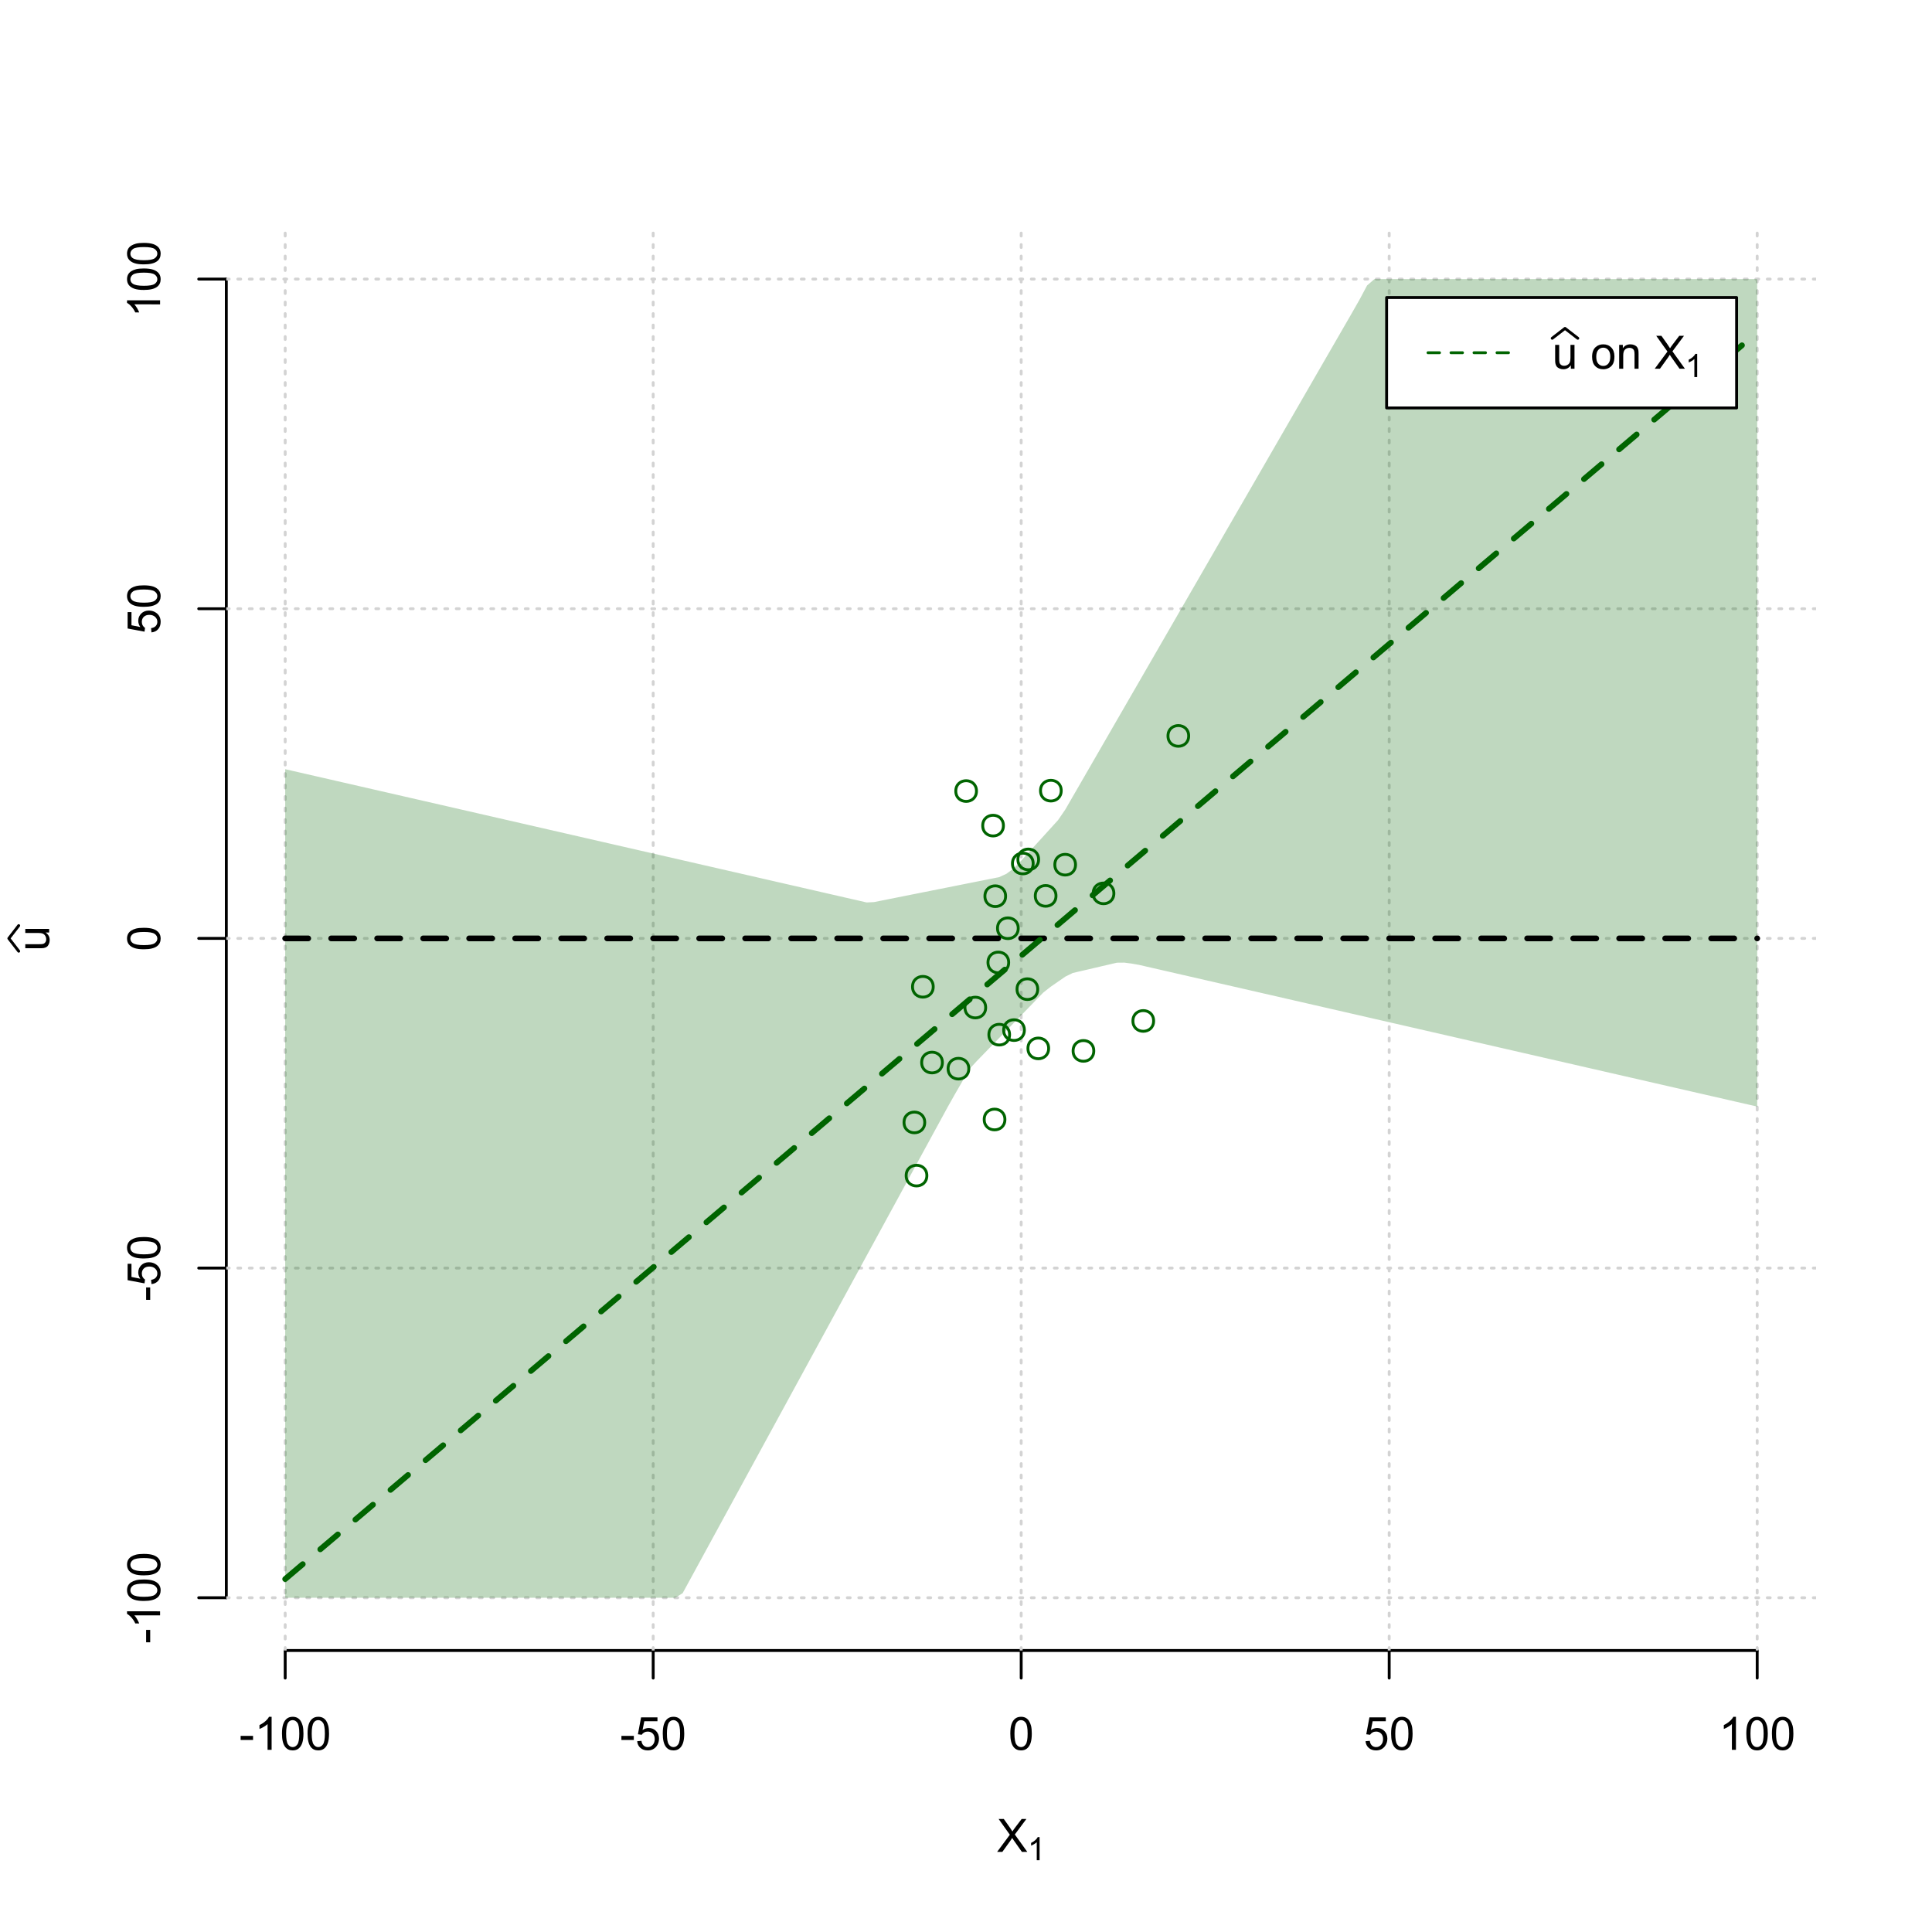 <?xml version="1.0" encoding="UTF-8"?>
<svg xmlns="http://www.w3.org/2000/svg" xmlns:xlink="http://www.w3.org/1999/xlink" width="504pt" height="504pt" viewBox="0 0 504 504" version="1.1">
<defs>
<g>
<symbol overflow="visible" id="glyph0-0">
<path style="stroke:none;" d="M 1.5 0 L 1.5 -7.5 L 7.5 -7.5 L 7.5 0 Z M 1.688 -0.188 L 7.312 -0.188 L 7.312 -7.312 L 1.688 -7.312 Z M 1.688 -0.188 "/>
</symbol>
<symbol overflow="visible" id="glyph0-1">
<path style="stroke:none;" d="M 0.055 0 L 3.375 -4.477 L 0.445 -8.59 L 1.797 -8.59 L 3.359 -6.387 C 3.68 -5.93 3.91 -5.578 4.047 -5.332 C 4.238 -5.645 4.465 -5.969 4.727 -6.312 L 6.457 -8.59 L 7.695 -8.59 L 4.676 -4.539 L 7.93 0 L 6.523 0 L 4.359 -3.062 C 4.238 -3.238 4.113 -3.43 3.984 -3.641 C 3.789 -3.324 3.652 -3.109 3.574 -2.992 L 1.418 0 Z M 0.055 0 "/>
</symbol>
<symbol overflow="visible" id="glyph0-2">
<path style="stroke:none;" d="M 0.383 -2.578 L 0.383 -3.641 L 3.621 -3.641 L 3.621 -2.578 Z M 0.383 -2.578 "/>
</symbol>
<symbol overflow="visible" id="glyph0-3">
<path style="stroke:none;" d="M 4.469 0 L 3.414 0 L 3.414 -6.719 C 3.16 -6.477 2.828 -6.234 2.414 -5.996 C 2 -5.75 1.629 -5.57 1.305 -5.449 L 1.305 -6.469 C 1.895 -6.742 2.41 -7.078 2.852 -7.477 C 3.293 -7.871 3.605 -8.254 3.789 -8.625 L 4.469 -8.625 Z M 4.469 0 "/>
</symbol>
<symbol overflow="visible" id="glyph0-4">
<path style="stroke:none;" d="M 0.5 -4.234 C 0.496 -5.246 0.602 -6.062 0.812 -6.688 C 1.02 -7.305 1.328 -7.785 1.742 -8.121 C 2.148 -8.457 2.668 -8.625 3.297 -8.625 C 3.758 -8.625 4.164 -8.531 4.512 -8.348 C 4.855 -8.16 5.141 -7.891 5.371 -7.543 C 5.594 -7.191 5.773 -6.766 5.906 -6.266 C 6.035 -5.762 6.098 -5.086 6.102 -4.234 C 6.098 -3.227 5.996 -2.414 5.789 -1.797 C 5.578 -1.176 5.266 -0.695 4.859 -0.359 C 4.445 -0.02 3.926 0.145 3.297 0.148 C 2.465 0.145 1.816 -0.148 1.348 -0.742 C 0.781 -1.457 0.496 -2.621 0.5 -4.234 Z M 1.582 -4.234 C 1.582 -2.824 1.746 -1.887 2.074 -1.418 C 2.402 -0.949 2.809 -0.715 3.297 -0.719 C 3.777 -0.715 4.184 -0.949 4.52 -1.422 C 4.848 -1.887 5.016 -2.824 5.016 -4.234 C 5.016 -5.648 4.848 -6.59 4.52 -7.055 C 4.184 -7.516 3.773 -7.746 3.289 -7.75 C 2.801 -7.746 2.414 -7.543 2.125 -7.137 C 1.762 -6.613 1.582 -5.645 1.582 -4.234 Z M 1.582 -4.234 "/>
</symbol>
<symbol overflow="visible" id="glyph0-5">
<path style="stroke:none;" d="M 0.5 -2.25 L 1.605 -2.344 C 1.684 -1.805 1.871 -1.398 2.176 -1.125 C 2.473 -0.852 2.836 -0.715 3.258 -0.719 C 3.766 -0.715 4.195 -0.906 4.547 -1.293 C 4.898 -1.672 5.074 -2.18 5.074 -2.82 C 5.074 -3.414 4.902 -3.891 4.566 -4.242 C 4.227 -4.59 3.785 -4.762 3.242 -4.766 C 2.898 -4.762 2.594 -4.684 2.32 -4.531 C 2.047 -4.375 1.832 -4.176 1.676 -3.93 L 0.688 -4.062 L 1.516 -8.473 L 5.789 -8.473 L 5.789 -7.465 L 2.359 -7.465 L 1.898 -5.156 C 2.414 -5.516 2.953 -5.695 3.523 -5.695 C 4.27 -5.695 4.902 -5.434 5.422 -4.914 C 5.934 -4.395 6.191 -3.727 6.195 -2.914 C 6.191 -2.133 5.965 -1.461 5.516 -0.898 C 4.961 -0.199 4.211 0.145 3.258 0.148 C 2.477 0.145 1.836 -0.07 1.344 -0.508 C 0.844 -0.941 0.562 -1.523 0.5 -2.25 Z M 0.5 -2.25 "/>
</symbol>
<symbol overflow="visible" id="glyph0-6">
<path style="stroke:none;" d="M 4.867 0 L 4.867 -0.914 C 4.379 -0.211 3.723 0.141 2.895 0.141 C 2.527 0.141 2.184 0.07 1.867 -0.07 C 1.547 -0.211 1.309 -0.387 1.156 -0.602 C 1 -0.812 0.895 -1.074 0.832 -1.383 C 0.785 -1.59 0.762 -1.918 0.766 -2.367 L 0.766 -6.223 L 1.82 -6.223 L 1.82 -2.773 C 1.816 -2.219 1.84 -1.848 1.887 -1.656 C 1.949 -1.379 2.09 -1.16 2.309 -1.004 C 2.523 -0.84 2.789 -0.762 3.105 -0.766 C 3.418 -0.762 3.715 -0.844 3.996 -1.008 C 4.273 -1.172 4.469 -1.391 4.586 -1.672 C 4.699 -1.949 4.758 -2.355 4.758 -2.891 L 4.758 -6.223 L 5.812 -6.223 L 5.812 0 Z M 4.867 0 "/>
</symbol>
<symbol overflow="visible" id="glyph0-7">
<path style="stroke:none;" d=""/>
</symbol>
<symbol overflow="visible" id="glyph0-8">
<path style="stroke:none;" d="M 0.398 -3.109 C 0.398 -4.262 0.719 -5.117 1.359 -5.672 C 1.895 -6.133 2.547 -6.363 3.316 -6.363 C 4.172 -6.363 4.871 -6.082 5.414 -5.52 C 5.953 -4.957 6.223 -4.184 6.227 -3.199 C 6.223 -2.398 6.102 -1.766 5.867 -1.309 C 5.625 -0.848 5.277 -0.492 4.82 -0.238 C 4.359 0.016 3.859 0.141 3.316 0.141 C 2.441 0.141 1.734 -0.137 1.203 -0.695 C 0.664 -1.254 0.398 -2.059 0.398 -3.109 Z M 1.484 -3.109 C 1.48 -2.309 1.656 -1.711 2.004 -1.32 C 2.348 -0.922 2.785 -0.727 3.316 -0.727 C 3.84 -0.727 4.273 -0.926 4.621 -1.324 C 4.969 -1.723 5.145 -2.328 5.145 -3.148 C 5.145 -3.914 4.969 -4.496 4.617 -4.895 C 4.266 -5.289 3.832 -5.488 3.316 -5.492 C 2.785 -5.488 2.348 -5.293 2.004 -4.898 C 1.656 -4.5 1.48 -3.902 1.484 -3.109 Z M 1.484 -3.109 "/>
</symbol>
<symbol overflow="visible" id="glyph0-9">
<path style="stroke:none;" d="M 0.789 0 L 0.789 -6.223 L 1.742 -6.223 L 1.742 -5.336 C 2.195 -6.02 2.855 -6.363 3.719 -6.363 C 4.09 -6.363 4.434 -6.293 4.754 -6.16 C 5.066 -6.023 5.305 -5.848 5.461 -5.633 C 5.617 -5.41 5.727 -5.152 5.789 -4.852 C 5.828 -4.656 5.848 -4.312 5.848 -3.828 L 5.848 0 L 4.793 0 L 4.793 -3.785 C 4.793 -4.215 4.75 -4.535 4.668 -4.75 C 4.586 -4.961 4.441 -5.129 4.234 -5.258 C 4.023 -5.383 3.777 -5.449 3.5 -5.449 C 3.047 -5.449 2.66 -5.305 2.332 -5.02 C 2.004 -4.734 1.84 -4.195 1.844 -3.398 L 1.844 0 Z M 0.789 0 "/>
</symbol>
<symbol overflow="visible" id="glyph1-0">
<path style="stroke:none;" d="M 1.051 0 L 1.051 -5.25 L 5.25 -5.25 L 5.25 0 Z M 1.18 -0.133 L 5.117 -0.133 L 5.117 -5.117 L 1.18 -5.117 Z M 1.18 -0.133 "/>
</symbol>
<symbol overflow="visible" id="glyph1-1">
<path style="stroke:none;" d="M 3.129 0 L 2.391 0 L 2.391 -4.703 C 2.211 -4.531 1.977 -4.363 1.691 -4.195 C 1.398 -4.023 1.141 -3.895 0.914 -3.812 L 0.914 -4.527 C 1.328 -4.719 1.688 -4.953 1.996 -5.234 C 2.305 -5.508 2.523 -5.777 2.652 -6.039 L 3.129 -6.039 Z M 3.129 0 "/>
</symbol>
<symbol overflow="visible" id="glyph2-0">
<path style="stroke:none;" d="M 0 -1.5 L -7.5 -1.5 L -7.5 -7.5 L 0 -7.5 Z M -0.188 -1.688 L -0.188 -7.312 L -7.312 -7.312 L -7.312 -1.688 Z M -0.188 -1.688 "/>
</symbol>
<symbol overflow="visible" id="glyph2-1">
<path style="stroke:none;" d="M 0 -4.867 L -0.914 -4.867 C -0.211 -4.379 0.141 -3.723 0.141 -2.895 C 0.141 -2.527 0.07 -2.184 -0.07 -1.867 C -0.211 -1.547 -0.387 -1.309 -0.598 -1.156 C -0.809 -1 -1.07 -0.895 -1.383 -0.832 C -1.59 -0.789 -1.918 -0.766 -2.367 -0.77 L -6.223 -0.77 L -6.223 -1.824 L -2.773 -1.824 C -2.219 -1.82 -1.848 -1.844 -1.656 -1.887 C -1.379 -1.949 -1.16 -2.09 -1.004 -2.309 C -0.84 -2.523 -0.762 -2.789 -0.766 -3.105 C -0.762 -3.418 -0.844 -3.715 -1.008 -3.996 C -1.172 -4.273 -1.391 -4.469 -1.672 -4.586 C -1.945 -4.699 -2.352 -4.758 -2.887 -4.758 L -6.223 -4.758 L -6.223 -5.812 L 0 -5.812 Z M 0 -4.867 "/>
</symbol>
<symbol overflow="visible" id="glyph2-2">
<path style="stroke:none;" d="M -2.578 -0.383 L -3.641 -0.383 L -3.641 -3.621 L -2.578 -3.621 Z M -2.578 -0.383 "/>
</symbol>
<symbol overflow="visible" id="glyph2-3">
<path style="stroke:none;" d="M 0 -4.469 L 0 -3.414 L -6.719 -3.418 C -6.477 -3.16 -6.234 -2.828 -5.996 -2.418 C -5.75 -2.004 -5.57 -1.633 -5.449 -1.309 L -6.469 -1.309 C -6.742 -1.895 -7.078 -2.41 -7.477 -2.852 C -7.871 -3.293 -8.254 -3.605 -8.625 -3.793 L -8.625 -4.473 Z M 0 -4.469 "/>
</symbol>
<symbol overflow="visible" id="glyph2-4">
<path style="stroke:none;" d="M -4.234 -0.5 C -5.246 -0.496 -6.062 -0.602 -6.688 -0.812 C -7.305 -1.02 -7.785 -1.328 -8.121 -1.742 C -8.457 -2.152 -8.625 -2.672 -8.625 -3.301 C -8.625 -3.758 -8.531 -4.164 -8.348 -4.512 C -8.16 -4.859 -7.891 -5.145 -7.543 -5.371 C -7.191 -5.594 -6.766 -5.773 -6.266 -5.906 C -5.762 -6.035 -5.086 -6.098 -4.234 -6.102 C -3.223 -6.098 -2.41 -5.996 -1.793 -5.789 C -1.176 -5.578 -0.695 -5.266 -0.359 -4.859 C -0.02 -4.445 0.145 -3.926 0.148 -3.297 C 0.145 -2.465 -0.148 -1.816 -0.742 -1.348 C -1.457 -0.781 -2.621 -0.496 -4.234 -0.5 Z M -4.234 -1.582 C -2.824 -1.582 -1.887 -1.746 -1.418 -2.074 C -0.949 -2.402 -0.715 -2.809 -0.719 -3.297 C -0.715 -3.777 -0.949 -4.184 -1.422 -4.52 C -1.887 -4.848 -2.824 -5.016 -4.234 -5.016 C -5.648 -5.016 -6.59 -4.848 -7.055 -4.52 C -7.516 -4.188 -7.746 -3.777 -7.75 -3.289 C -7.746 -2.801 -7.543 -2.414 -7.137 -2.129 C -6.613 -1.762 -5.645 -1.582 -4.234 -1.582 Z M -4.234 -1.582 "/>
</symbol>
<symbol overflow="visible" id="glyph2-5">
<path style="stroke:none;" d="M -2.25 -0.5 L -2.344 -1.605 C -1.805 -1.684 -1.398 -1.871 -1.125 -2.176 C -0.852 -2.473 -0.715 -2.836 -0.719 -3.258 C -0.715 -3.766 -0.906 -4.195 -1.293 -4.547 C -1.672 -4.898 -2.18 -5.074 -2.816 -5.074 C -3.414 -5.074 -3.891 -4.902 -4.242 -4.566 C -4.59 -4.227 -4.762 -3.785 -4.766 -3.242 C -4.762 -2.898 -4.684 -2.594 -4.531 -2.32 C -4.375 -2.047 -4.176 -1.832 -3.93 -1.676 L -4.062 -0.688 L -8.473 -1.52 L -8.473 -5.789 L -7.465 -5.789 L -7.465 -2.363 L -5.156 -1.898 C -5.516 -2.414 -5.695 -2.953 -5.695 -3.523 C -5.695 -4.27 -5.434 -4.902 -4.914 -5.422 C -4.395 -5.934 -3.727 -6.191 -2.91 -6.195 C -2.133 -6.191 -1.461 -5.965 -0.895 -5.516 C -0.199 -4.961 0.145 -4.211 0.148 -3.258 C 0.145 -2.477 -0.07 -1.836 -0.508 -1.344 C -0.941 -0.848 -1.523 -0.566 -2.25 -0.5 Z M -2.25 -0.5 "/>
</symbol>
</g>
<clipPath id="clip1">
  <path d="M 74 59.039 L 75 59.039 L 75 430.559 L 74 430.559 Z M 74 59.039 "/>
</clipPath>
<clipPath id="clip2">
  <path d="M 170 59.039 L 171 59.039 L 171 430.559 L 170 430.559 Z M 170 59.039 "/>
</clipPath>
<clipPath id="clip3">
  <path d="M 266 59.039 L 267 59.039 L 267 430.559 L 266 430.559 Z M 266 59.039 "/>
</clipPath>
<clipPath id="clip4">
  <path d="M 362 59.039 L 363 59.039 L 363 430.559 L 362 430.559 Z M 362 59.039 "/>
</clipPath>
<clipPath id="clip5">
  <path d="M 458 59.039 L 459 59.039 L 459 430.559 L 458 430.559 Z M 458 59.039 "/>
</clipPath>
<clipPath id="clip6">
  <path d="M 59.039 416 L 473.758 416 L 473.758 418 L 59.039 418 Z M 59.039 416 "/>
</clipPath>
<clipPath id="clip7">
  <path d="M 59.039 330 L 473.758 330 L 473.758 332 L 59.039 332 Z M 59.039 330 "/>
</clipPath>
<clipPath id="clip8">
  <path d="M 59.039 244 L 473.758 244 L 473.758 246 L 59.039 246 Z M 59.039 244 "/>
</clipPath>
<clipPath id="clip9">
  <path d="M 59.039 158 L 473.758 158 L 473.758 160 L 59.039 160 Z M 59.039 158 "/>
</clipPath>
<clipPath id="clip10">
  <path d="M 59.039 72 L 473.758 72 L 473.758 74 L 59.039 74 Z M 59.039 72 "/>
</clipPath>
</defs>
<g id="surface4926">
<rect x="0" y="0" width="504" height="504" style="fill:rgb(100%,100%,100%);fill-opacity:1;stroke:none;"/>
<g style="fill:rgb(0%,0%,0%);fill-opacity:1;">
  <use xlink:href="#glyph0-1" x="260.062" y="483.102"/>
</g>
<g style="fill:rgb(0%,0%,0%);fill-opacity:1;">
  <use xlink:href="#glyph1-1" x="268.066" y="485.281"/>
</g>
<g style="fill:rgb(0%,0%,0%);fill-opacity:1;">
  <use xlink:href="#glyph2-1" x="12.82" y="248.137"/>
</g>
<path style="fill:none;stroke-width:0.75;stroke-linecap:round;stroke-linejoin:round;stroke:rgb(0%,0%,0%);stroke-opacity:1;stroke-miterlimit:10;" d="M 4.879 248.137 L 2.301 244.801 L 4.879 241.465 "/>
<path style="fill:none;stroke-width:0.75;stroke-linecap:round;stroke-linejoin:round;stroke:rgb(0%,0%,0%);stroke-opacity:1;stroke-miterlimit:10;" d="M 74.398 430.559 L 458.398 430.559 "/>
<path style="fill:none;stroke-width:0.75;stroke-linecap:round;stroke-linejoin:round;stroke:rgb(0%,0%,0%);stroke-opacity:1;stroke-miterlimit:10;" d="M 74.398 430.559 L 74.398 437.762 "/>
<path style="fill:none;stroke-width:0.75;stroke-linecap:round;stroke-linejoin:round;stroke:rgb(0%,0%,0%);stroke-opacity:1;stroke-miterlimit:10;" d="M 170.398 430.559 L 170.398 437.762 "/>
<path style="fill:none;stroke-width:0.75;stroke-linecap:round;stroke-linejoin:round;stroke:rgb(0%,0%,0%);stroke-opacity:1;stroke-miterlimit:10;" d="M 266.398 430.559 L 266.398 437.762 "/>
<path style="fill:none;stroke-width:0.75;stroke-linecap:round;stroke-linejoin:round;stroke:rgb(0%,0%,0%);stroke-opacity:1;stroke-miterlimit:10;" d="M 362.398 430.559 L 362.398 437.762 "/>
<path style="fill:none;stroke-width:0.75;stroke-linecap:round;stroke-linejoin:round;stroke:rgb(0%,0%,0%);stroke-opacity:1;stroke-miterlimit:10;" d="M 458.398 430.559 L 458.398 437.762 "/>
<g style="fill:rgb(0%,0%,0%);fill-opacity:1;">
  <use xlink:href="#glyph0-2" x="62.391" y="456.48"/>
  <use xlink:href="#glyph0-3" x="66.387" y="456.48"/>
  <use xlink:href="#glyph0-4" x="73.061" y="456.48"/>
  <use xlink:href="#glyph0-4" x="79.734" y="456.48"/>
</g>
<g style="fill:rgb(0%,0%,0%);fill-opacity:1;">
  <use xlink:href="#glyph0-2" x="161.727" y="456.48"/>
  <use xlink:href="#glyph0-5" x="165.723" y="456.48"/>
  <use xlink:href="#glyph0-4" x="172.396" y="456.48"/>
</g>
<g style="fill:rgb(0%,0%,0%);fill-opacity:1;">
  <use xlink:href="#glyph0-4" x="263.062" y="456.48"/>
</g>
<g style="fill:rgb(0%,0%,0%);fill-opacity:1;">
  <use xlink:href="#glyph0-5" x="355.727" y="456.48"/>
  <use xlink:href="#glyph0-4" x="362.4" y="456.48"/>
</g>
<g style="fill:rgb(0%,0%,0%);fill-opacity:1;">
  <use xlink:href="#glyph0-3" x="448.387" y="456.48"/>
  <use xlink:href="#glyph0-4" x="455.061" y="456.48"/>
  <use xlink:href="#glyph0-4" x="461.734" y="456.48"/>
</g>
<path style="fill:none;stroke-width:0.75;stroke-linecap:round;stroke-linejoin:round;stroke:rgb(0%,0%,0%);stroke-opacity:1;stroke-miterlimit:10;" d="M 59.039 416.801 L 59.039 72.801 "/>
<path style="fill:none;stroke-width:0.75;stroke-linecap:round;stroke-linejoin:round;stroke:rgb(0%,0%,0%);stroke-opacity:1;stroke-miterlimit:10;" d="M 59.039 416.801 L 51.84 416.801 "/>
<path style="fill:none;stroke-width:0.75;stroke-linecap:round;stroke-linejoin:round;stroke:rgb(0%,0%,0%);stroke-opacity:1;stroke-miterlimit:10;" d="M 59.039 330.801 L 51.84 330.801 "/>
<path style="fill:none;stroke-width:0.75;stroke-linecap:round;stroke-linejoin:round;stroke:rgb(0%,0%,0%);stroke-opacity:1;stroke-miterlimit:10;" d="M 59.039 244.801 L 51.84 244.801 "/>
<path style="fill:none;stroke-width:0.75;stroke-linecap:round;stroke-linejoin:round;stroke:rgb(0%,0%,0%);stroke-opacity:1;stroke-miterlimit:10;" d="M 59.039 158.801 L 51.84 158.801 "/>
<path style="fill:none;stroke-width:0.75;stroke-linecap:round;stroke-linejoin:round;stroke:rgb(0%,0%,0%);stroke-opacity:1;stroke-miterlimit:10;" d="M 59.039 72.801 L 51.84 72.801 "/>
<g style="fill:rgb(0%,0%,0%);fill-opacity:1;">
  <use xlink:href="#glyph2-2" x="41.762" y="428.809"/>
  <use xlink:href="#glyph2-3" x="41.762" y="424.812"/>
  <use xlink:href="#glyph2-4" x="41.762" y="418.139"/>
  <use xlink:href="#glyph2-4" x="41.762" y="411.465"/>
</g>
<g style="fill:rgb(0%,0%,0%);fill-opacity:1;">
  <use xlink:href="#glyph2-2" x="41.762" y="339.473"/>
  <use xlink:href="#glyph2-5" x="41.762" y="335.477"/>
  <use xlink:href="#glyph2-4" x="41.762" y="328.803"/>
</g>
<g style="fill:rgb(0%,0%,0%);fill-opacity:1;">
  <use xlink:href="#glyph2-4" x="41.762" y="248.137"/>
</g>
<g style="fill:rgb(0%,0%,0%);fill-opacity:1;">
  <use xlink:href="#glyph2-5" x="41.762" y="165.473"/>
  <use xlink:href="#glyph2-4" x="41.762" y="158.799"/>
</g>
<g style="fill:rgb(0%,0%,0%);fill-opacity:1;">
  <use xlink:href="#glyph2-3" x="41.762" y="82.812"/>
  <use xlink:href="#glyph2-4" x="41.762" y="76.139"/>
  <use xlink:href="#glyph2-4" x="41.762" y="69.465"/>
</g>
<g clip-path="url(#clip1)" clip-rule="nonzero">
<path style="fill:none;stroke-width:0.75;stroke-linecap:round;stroke-linejoin:round;stroke:rgb(82.745%,82.745%,82.745%);stroke-opacity:1;stroke-dasharray:0.75,2.25;stroke-miterlimit:10;" d="M 74.398 430.559 L 74.398 59.039 "/>
</g>
<g clip-path="url(#clip2)" clip-rule="nonzero">
<path style="fill:none;stroke-width:0.75;stroke-linecap:round;stroke-linejoin:round;stroke:rgb(82.745%,82.745%,82.745%);stroke-opacity:1;stroke-dasharray:0.75,2.25;stroke-miterlimit:10;" d="M 170.398 430.559 L 170.398 59.039 "/>
</g>
<g clip-path="url(#clip3)" clip-rule="nonzero">
<path style="fill:none;stroke-width:0.75;stroke-linecap:round;stroke-linejoin:round;stroke:rgb(82.745%,82.745%,82.745%);stroke-opacity:1;stroke-dasharray:0.75,2.25;stroke-miterlimit:10;" d="M 266.398 430.559 L 266.398 59.039 "/>
</g>
<g clip-path="url(#clip4)" clip-rule="nonzero">
<path style="fill:none;stroke-width:0.75;stroke-linecap:round;stroke-linejoin:round;stroke:rgb(82.745%,82.745%,82.745%);stroke-opacity:1;stroke-dasharray:0.75,2.25;stroke-miterlimit:10;" d="M 362.398 430.559 L 362.398 59.039 "/>
</g>
<g clip-path="url(#clip5)" clip-rule="nonzero">
<path style="fill:none;stroke-width:0.75;stroke-linecap:round;stroke-linejoin:round;stroke:rgb(82.745%,82.745%,82.745%);stroke-opacity:1;stroke-dasharray:0.75,2.25;stroke-miterlimit:10;" d="M 458.398 430.559 L 458.398 59.039 "/>
</g>
<g clip-path="url(#clip6)" clip-rule="nonzero">
<path style="fill:none;stroke-width:0.75;stroke-linecap:round;stroke-linejoin:round;stroke:rgb(82.745%,82.745%,82.745%);stroke-opacity:1;stroke-dasharray:0.75,2.25;stroke-miterlimit:10;" d="M 59.039 416.801 L 473.762 416.801 "/>
</g>
<g clip-path="url(#clip7)" clip-rule="nonzero">
<path style="fill:none;stroke-width:0.75;stroke-linecap:round;stroke-linejoin:round;stroke:rgb(82.745%,82.745%,82.745%);stroke-opacity:1;stroke-dasharray:0.75,2.25;stroke-miterlimit:10;" d="M 59.039 330.801 L 473.762 330.801 "/>
</g>
<g clip-path="url(#clip8)" clip-rule="nonzero">
<path style="fill:none;stroke-width:0.75;stroke-linecap:round;stroke-linejoin:round;stroke:rgb(82.745%,82.745%,82.745%);stroke-opacity:1;stroke-dasharray:0.75,2.25;stroke-miterlimit:10;" d="M 59.039 244.801 L 473.762 244.801 "/>
</g>
<g clip-path="url(#clip9)" clip-rule="nonzero">
<path style="fill:none;stroke-width:0.75;stroke-linecap:round;stroke-linejoin:round;stroke:rgb(82.745%,82.745%,82.745%);stroke-opacity:1;stroke-dasharray:0.75,2.25;stroke-miterlimit:10;" d="M 59.039 158.801 L 473.762 158.801 "/>
</g>
<g clip-path="url(#clip10)" clip-rule="nonzero">
<path style="fill:none;stroke-width:0.75;stroke-linecap:round;stroke-linejoin:round;stroke:rgb(82.745%,82.745%,82.745%);stroke-opacity:1;stroke-dasharray:0.75,2.25;stroke-miterlimit:10;" d="M 59.039 72.801 L 473.762 72.801 "/>
</g>
<path style=" stroke:none;fill-rule:nonzero;fill:rgb(0%,39.216%,0%);fill-opacity:0.251;" d="M 74.398 156.648 L 74.398 200.656 L 76.32 201.098 L 78.238 201.535 L 80.16 201.977 L 82.078 202.418 L 84 202.855 L 85.922 203.297 L 87.84 203.738 L 89.762 204.176 L 91.68 204.617 L 93.602 205.059 L 95.52 205.496 L 97.441 205.938 L 99.359 206.379 L 101.281 206.816 L 103.199 207.258 L 105.121 207.699 L 107.039 208.137 L 108.961 208.578 L 110.879 209.016 L 112.801 209.457 L 114.719 209.898 L 116.641 210.336 L 118.559 210.777 L 120.48 211.219 L 122.398 211.656 L 124.32 212.098 L 126.238 212.539 L 128.16 212.977 L 130.078 213.418 L 132 213.859 L 133.922 214.297 L 135.84 214.738 L 137.762 215.18 L 139.68 215.617 L 141.602 216.059 L 143.52 216.5 L 145.441 216.938 L 147.359 217.379 L 149.281 217.82 L 151.199 218.258 L 153.121 218.699 L 155.039 219.141 L 156.961 219.578 L 158.879 220.02 L 160.801 220.461 L 162.719 220.898 L 164.641 221.34 L 166.559 221.781 L 168.48 222.219 L 170.398 222.66 L 172.32 223.102 L 174.238 223.539 L 176.16 223.98 L 178.078 224.422 L 180 224.859 L 181.922 225.301 L 183.84 225.742 L 185.762 226.18 L 187.68 226.621 L 189.602 227.062 L 191.52 227.5 L 193.441 227.941 L 195.359 228.379 L 197.281 228.82 L 199.199 229.262 L 201.121 229.699 L 203.039 230.141 L 204.961 230.582 L 206.879 231.02 L 208.801 231.461 L 210.719 231.902 L 212.641 232.34 L 214.559 232.781 L 216.48 233.223 L 218.398 233.66 L 220.32 234.102 L 222.238 234.543 L 224.16 234.98 L 226.078 235.422 L 228 235.328 L 229.922 234.945 L 231.84 234.562 L 233.762 234.18 L 235.68 233.797 L 237.602 233.414 L 239.52 233.031 L 241.441 232.648 L 243.359 232.266 L 245.281 231.883 L 247.199 231.5 L 249.121 231.117 L 251.039 230.734 L 252.961 230.352 L 254.879 229.969 L 256.801 229.59 L 258.719 229.207 L 260.641 228.824 L 262.559 227.938 L 264.48 226.523 L 266.398 224.531 L 268.32 222.418 L 270.238 220.301 L 272.16 218.188 L 274.078 216.074 L 276 213.961 L 277.922 211.156 L 279.84 207.828 L 281.762 204.504 L 283.68 201.176 L 285.602 197.852 L 287.52 194.523 L 289.441 191.199 L 291.359 187.871 L 293.281 184.547 L 295.199 181.219 L 297.121 177.895 L 299.039 174.566 L 300.961 171.242 L 302.879 167.914 L 304.801 164.59 L 306.719 161.262 L 308.641 157.938 L 310.559 154.609 L 312.48 151.285 L 314.398 147.957 L 316.32 144.633 L 318.238 141.305 L 320.16 137.98 L 322.078 134.652 L 324 131.328 L 325.922 128 L 327.84 124.676 L 329.762 121.348 L 331.68 118.023 L 333.602 114.695 L 335.52 111.371 L 337.441 108.043 L 339.359 104.719 L 341.281 101.391 L 343.199 98.066 L 345.121 94.738 L 347.039 91.414 L 348.961 88.086 L 350.879 84.762 L 352.801 81.434 L 354.719 78.059 L 356.641 74.453 L 358.559 72.801 L 458.398 72.801 L 458.398 332.68 L 458.398 288.672 L 456.48 288.23 L 454.559 287.789 L 452.641 287.352 L 450.719 286.91 L 448.801 286.469 L 446.879 286.031 L 444.961 285.59 L 443.039 285.152 L 441.121 284.711 L 439.199 284.27 L 437.281 283.832 L 435.359 283.391 L 433.441 282.949 L 431.52 282.512 L 429.602 282.07 L 427.68 281.629 L 425.762 281.191 L 423.84 280.75 L 421.922 280.309 L 420 279.871 L 418.078 279.43 L 416.16 278.988 L 414.238 278.551 L 412.32 278.109 L 410.398 277.668 L 408.48 277.23 L 406.559 276.789 L 404.641 276.348 L 402.719 275.91 L 400.801 275.469 L 398.879 275.027 L 396.961 274.59 L 395.039 274.148 L 393.121 273.707 L 391.199 273.27 L 389.281 272.828 L 387.359 272.387 L 385.441 271.949 L 383.52 271.508 L 381.602 271.066 L 379.68 270.629 L 377.762 270.188 L 375.84 269.746 L 373.922 269.309 L 370.078 268.426 L 368.16 267.988 L 366.238 267.547 L 364.32 267.105 L 362.398 266.668 L 360.48 266.227 L 358.559 265.789 L 356.641 265.348 L 354.719 264.906 L 352.801 264.469 L 350.879 264.027 L 348.961 263.586 L 347.039 263.148 L 345.121 262.707 L 343.199 262.266 L 341.281 261.828 L 339.359 261.387 L 337.441 260.945 L 335.52 260.508 L 333.602 260.066 L 331.68 259.625 L 329.762 259.188 L 327.84 258.746 L 325.922 258.305 L 324 257.867 L 322.078 257.426 L 320.16 256.984 L 318.238 256.547 L 316.32 256.105 L 314.398 255.664 L 312.48 255.227 L 310.559 254.785 L 308.641 254.344 L 306.719 253.906 L 304.801 253.465 L 302.879 253.023 L 300.961 252.586 L 299.039 252.145 L 297.121 251.703 L 295.199 251.367 L 293.281 251.117 L 291.359 251.137 L 289.441 251.586 L 287.52 252.031 L 285.602 252.48 L 283.68 252.93 L 281.762 253.375 L 279.84 253.824 L 277.922 254.766 L 274.078 257.422 L 272.16 258.93 L 270.238 260.906 L 268.32 262.887 L 266.398 264.863 L 264.48 266.844 L 262.559 268.82 L 260.641 270.797 L 258.719 272.777 L 256.801 274.754 L 254.879 276.734 L 252.961 278.801 L 251.039 282.109 L 249.121 285.422 L 247.199 288.832 L 245.281 292.355 L 243.359 295.875 L 241.441 299.398 L 239.52 302.918 L 237.602 306.441 L 235.68 309.961 L 233.762 313.484 L 231.84 317.004 L 229.922 320.527 L 228 324.051 L 226.078 327.57 L 224.16 331.094 L 222.238 334.613 L 220.32 338.137 L 218.398 341.656 L 216.48 345.18 L 214.559 348.699 L 212.641 352.223 L 210.719 355.742 L 208.801 359.266 L 206.879 362.785 L 204.961 366.309 L 203.039 369.828 L 201.121 373.352 L 199.199 376.871 L 197.281 380.395 L 195.359 383.914 L 193.441 387.438 L 191.52 390.957 L 189.602 394.48 L 187.68 398.004 L 185.762 401.523 L 183.84 405.047 L 181.922 408.566 L 180 412.09 L 178.078 415.609 L 176.16 416.801 L 74.398 416.801 Z M 74.398 156.648 "/>
<path style="fill:none;stroke-width:0.75;stroke-linecap:round;stroke-linejoin:round;stroke:rgb(0%,39.216%,0%);stroke-opacity:1;stroke-miterlimit:10;" d="M 276.84 206.258 C 276.84 209.855 271.441 209.855 271.441 206.258 C 271.441 202.656 276.84 202.656 276.84 206.258 "/>
<path style="fill:none;stroke-width:0.75;stroke-linecap:round;stroke-linejoin:round;stroke:rgb(0%,39.216%,0%);stroke-opacity:1;stroke-miterlimit:10;" d="M 275.477 233.707 C 275.477 237.309 270.074 237.309 270.074 233.707 C 270.074 230.109 275.477 230.109 275.477 233.707 "/>
<path style="fill:none;stroke-width:0.75;stroke-linecap:round;stroke-linejoin:round;stroke:rgb(0%,39.216%,0%);stroke-opacity:1;stroke-miterlimit:10;" d="M 290.574 233.055 C 290.574 236.652 285.176 236.652 285.176 233.055 C 285.176 229.453 290.574 229.453 290.574 233.055 "/>
<path style="fill:none;stroke-width:0.75;stroke-linecap:round;stroke-linejoin:round;stroke:rgb(0%,39.216%,0%);stroke-opacity:1;stroke-miterlimit:10;" d="M 265.625 242.148 C 265.625 245.75 260.223 245.75 260.223 242.148 C 260.223 238.547 265.625 238.547 265.625 242.148 "/>
<path style="fill:none;stroke-width:0.75;stroke-linecap:round;stroke-linejoin:round;stroke:rgb(0%,39.216%,0%);stroke-opacity:1;stroke-miterlimit:10;" d="M 310.09 191.977 C 310.09 195.578 304.691 195.578 304.691 191.977 C 304.691 188.379 310.09 188.379 310.09 191.977 "/>
<path style="fill:none;stroke-width:0.75;stroke-linecap:round;stroke-linejoin:round;stroke:rgb(0%,39.216%,0%);stroke-opacity:1;stroke-miterlimit:10;" d="M 300.945 266.332 C 300.945 269.934 295.543 269.934 295.543 266.332 C 295.543 262.734 300.945 262.734 300.945 266.332 "/>
<path style="fill:none;stroke-width:0.75;stroke-linecap:round;stroke-linejoin:round;stroke:rgb(0%,39.216%,0%);stroke-opacity:1;stroke-miterlimit:10;" d="M 261.762 215.379 C 261.762 218.977 256.363 218.977 256.363 215.379 C 256.363 211.777 261.762 211.777 261.762 215.379 "/>
<path style="fill:none;stroke-width:0.75;stroke-linecap:round;stroke-linejoin:round;stroke:rgb(0%,39.216%,0%);stroke-opacity:1;stroke-miterlimit:10;" d="M 267.227 268.723 C 267.227 272.324 261.828 272.324 261.828 268.723 C 261.828 265.125 267.227 265.125 267.227 268.723 "/>
<path style="fill:none;stroke-width:0.75;stroke-linecap:round;stroke-linejoin:round;stroke:rgb(0%,39.216%,0%);stroke-opacity:1;stroke-miterlimit:10;" d="M 241.234 292.809 C 241.234 296.406 235.832 296.406 235.832 292.809 C 235.832 289.207 241.234 289.207 241.234 292.809 "/>
<path style="fill:none;stroke-width:0.75;stroke-linecap:round;stroke-linejoin:round;stroke:rgb(0%,39.216%,0%);stroke-opacity:1;stroke-miterlimit:10;" d="M 243.449 257.418 C 243.449 261.02 238.051 261.02 238.051 257.418 C 238.051 253.816 243.449 253.816 243.449 257.418 "/>
<path style="fill:none;stroke-width:0.75;stroke-linecap:round;stroke-linejoin:round;stroke:rgb(0%,39.216%,0%);stroke-opacity:1;stroke-miterlimit:10;" d="M 245.84 277.184 C 245.84 280.785 240.438 280.785 240.438 277.184 C 240.438 273.582 245.84 273.582 245.84 277.184 "/>
<path style="fill:none;stroke-width:0.75;stroke-linecap:round;stroke-linejoin:round;stroke:rgb(0%,39.216%,0%);stroke-opacity:1;stroke-miterlimit:10;" d="M 263.133 251.078 C 263.133 254.676 257.734 254.676 257.734 251.078 C 257.734 247.477 263.133 247.477 263.133 251.078 "/>
<path style="fill:none;stroke-width:0.75;stroke-linecap:round;stroke-linejoin:round;stroke:rgb(0%,39.216%,0%);stroke-opacity:1;stroke-miterlimit:10;" d="M 270.711 258.039 C 270.711 261.641 265.312 261.641 265.312 258.039 C 265.312 254.441 270.711 254.441 270.711 258.039 "/>
<path style="fill:none;stroke-width:0.75;stroke-linecap:round;stroke-linejoin:round;stroke:rgb(0%,39.216%,0%);stroke-opacity:1;stroke-miterlimit:10;" d="M 262.332 233.789 C 262.332 237.391 256.934 237.391 256.934 233.789 C 256.934 230.188 262.332 230.188 262.332 233.789 "/>
<path style="fill:none;stroke-width:0.75;stroke-linecap:round;stroke-linejoin:round;stroke:rgb(0%,39.216%,0%);stroke-opacity:1;stroke-miterlimit:10;" d="M 262.152 292.043 C 262.152 295.645 256.75 295.645 256.75 292.043 C 256.75 288.441 262.152 288.441 262.152 292.043 "/>
<path style="fill:none;stroke-width:0.75;stroke-linecap:round;stroke-linejoin:round;stroke:rgb(0%,39.216%,0%);stroke-opacity:1;stroke-miterlimit:10;" d="M 254.734 206.363 C 254.734 209.961 249.336 209.961 249.336 206.363 C 249.336 202.762 254.734 202.762 254.734 206.363 "/>
<path style="fill:none;stroke-width:0.75;stroke-linecap:round;stroke-linejoin:round;stroke:rgb(0%,39.216%,0%);stroke-opacity:1;stroke-miterlimit:10;" d="M 269.52 225.262 C 269.52 228.863 264.121 228.863 264.121 225.262 C 264.121 221.664 269.52 221.664 269.52 225.262 "/>
<path style="fill:none;stroke-width:0.75;stroke-linecap:round;stroke-linejoin:round;stroke:rgb(0%,39.216%,0%);stroke-opacity:1;stroke-miterlimit:10;" d="M 257.129 262.84 C 257.129 266.438 251.73 266.438 251.73 262.84 C 251.73 259.238 257.129 259.238 257.129 262.84 "/>
<path style="fill:none;stroke-width:0.75;stroke-linecap:round;stroke-linejoin:round;stroke:rgb(0%,39.216%,0%);stroke-opacity:1;stroke-miterlimit:10;" d="M 273.559 273.496 C 273.559 277.094 268.16 277.094 268.16 273.496 C 268.16 269.895 273.559 269.895 273.559 273.496 "/>
<path style="fill:none;stroke-width:0.75;stroke-linecap:round;stroke-linejoin:round;stroke:rgb(0%,39.216%,0%);stroke-opacity:1;stroke-miterlimit:10;" d="M 280.57 225.574 C 280.57 229.172 275.172 229.172 275.172 225.574 C 275.172 221.973 280.57 221.973 280.57 225.574 "/>
<path style="fill:none;stroke-width:0.75;stroke-linecap:round;stroke-linejoin:round;stroke:rgb(0%,39.216%,0%);stroke-opacity:1;stroke-miterlimit:10;" d="M 270.941 224.199 C 270.941 227.801 265.543 227.801 265.543 224.199 C 265.543 220.598 270.941 220.598 270.941 224.199 "/>
<path style="fill:none;stroke-width:0.75;stroke-linecap:round;stroke-linejoin:round;stroke:rgb(0%,39.216%,0%);stroke-opacity:1;stroke-miterlimit:10;" d="M 263.367 269.91 C 263.367 273.512 257.969 273.512 257.969 269.91 C 257.969 266.312 263.367 266.312 263.367 269.91 "/>
<path style="fill:none;stroke-width:0.75;stroke-linecap:round;stroke-linejoin:round;stroke:rgb(0%,39.216%,0%);stroke-opacity:1;stroke-miterlimit:10;" d="M 252.73 278.781 C 252.73 282.383 247.328 282.383 247.328 278.781 C 247.328 275.184 252.73 275.184 252.73 278.781 "/>
<path style="fill:none;stroke-width:0.75;stroke-linecap:round;stroke-linejoin:round;stroke:rgb(0%,39.216%,0%);stroke-opacity:1;stroke-miterlimit:10;" d="M 285.336 274.148 C 285.336 277.746 279.938 277.746 279.938 274.148 C 279.938 270.547 285.336 270.547 285.336 274.148 "/>
<path style="fill:none;stroke-width:0.75;stroke-linecap:round;stroke-linejoin:round;stroke:rgb(0%,39.216%,0%);stroke-opacity:1;stroke-miterlimit:10;" d="M 241.789 306.68 C 241.789 310.277 236.391 310.277 236.391 306.68 C 236.391 303.078 241.789 303.078 241.789 306.68 "/>
<path style="fill:none;stroke-width:1.5;stroke-linecap:round;stroke-linejoin:round;stroke:rgb(0%,0%,0%);stroke-opacity:1;stroke-dasharray:6,6;stroke-miterlimit:10;" d="M 74.398 244.801 L 458.398 244.801 "/>
<path style="fill:none;stroke-width:1.5;stroke-linecap:round;stroke-linejoin:round;stroke:rgb(0%,39.216%,0%);stroke-opacity:1;stroke-dasharray:6,6;stroke-miterlimit:10;" d="M 74.398 411.926 L 76.32 410.297 L 78.238 408.672 L 80.16 407.047 L 82.078 405.422 L 84 403.793 L 85.922 402.168 L 87.84 400.543 L 89.762 398.914 L 91.68 397.289 L 93.602 395.664 L 95.52 394.039 L 97.441 392.41 L 99.359 390.785 L 101.281 389.16 L 103.199 387.535 L 105.121 385.906 L 107.039 384.281 L 108.961 382.656 L 110.879 381.027 L 112.801 379.402 L 114.719 377.777 L 116.641 376.152 L 118.559 374.523 L 120.48 372.898 L 122.398 371.273 L 124.32 369.648 L 126.238 368.02 L 128.16 366.395 L 130.078 364.77 L 132 363.141 L 133.922 361.516 L 135.84 359.891 L 137.762 358.266 L 139.68 356.637 L 141.602 355.012 L 143.52 353.387 L 145.441 351.762 L 147.359 350.133 L 149.281 348.508 L 151.199 346.883 L 153.121 345.254 L 155.039 343.629 L 156.961 342.004 L 158.879 340.379 L 160.801 338.75 L 162.719 337.125 L 164.641 335.5 L 166.559 333.875 L 168.48 332.246 L 170.398 330.621 L 172.32 328.996 L 174.238 327.367 L 176.16 325.742 L 178.078 324.117 L 180 322.492 L 181.922 320.863 L 183.84 319.238 L 185.762 317.613 L 187.68 315.988 L 189.602 314.359 L 191.52 312.734 L 193.441 311.109 L 195.359 309.48 L 197.281 307.855 L 199.199 306.23 L 201.121 304.605 L 203.039 302.977 L 204.961 301.352 L 206.879 299.727 L 208.801 298.102 L 210.719 296.473 L 212.641 294.848 L 214.559 293.223 L 216.48 291.594 L 218.398 289.969 L 220.32 288.344 L 222.238 286.719 L 224.16 285.09 L 226.078 283.465 L 229.922 280.215 L 231.84 278.586 L 233.762 276.961 L 235.68 275.336 L 237.602 273.707 L 239.52 272.082 L 241.441 270.457 L 243.359 268.832 L 245.281 267.203 L 247.199 265.578 L 249.121 263.953 L 251.039 262.328 L 252.961 260.699 L 254.879 259.074 L 256.801 257.449 L 258.719 255.82 L 260.641 254.195 L 262.559 252.57 L 264.48 250.945 L 266.398 249.316 L 268.32 247.691 L 270.238 246.066 L 272.16 244.441 L 274.078 242.812 L 277.922 239.562 L 279.84 237.934 L 281.762 236.309 L 283.68 234.684 L 285.602 233.059 L 287.52 231.43 L 289.441 229.805 L 291.359 228.18 L 293.281 226.555 L 295.199 224.926 L 297.121 223.301 L 299.039 221.676 L 300.961 220.051 L 302.879 218.422 L 304.801 216.797 L 306.719 215.172 L 308.641 213.543 L 310.559 211.918 L 312.48 210.293 L 314.398 208.668 L 316.32 207.039 L 318.238 205.414 L 320.16 203.789 L 322.078 202.164 L 324 200.535 L 325.922 198.91 L 327.84 197.285 L 329.762 195.656 L 331.68 194.031 L 333.602 192.406 L 335.52 190.781 L 337.441 189.152 L 339.359 187.527 L 341.281 185.902 L 343.199 184.277 L 345.121 182.648 L 347.039 181.023 L 348.961 179.398 L 350.879 177.77 L 352.801 176.145 L 354.719 174.52 L 356.641 172.895 L 358.559 171.266 L 360.48 169.641 L 362.398 168.016 L 364.32 166.391 L 366.238 164.762 L 368.16 163.137 L 370.078 161.512 L 372 159.883 L 373.922 158.258 L 375.84 156.633 L 377.762 155.008 L 379.68 153.379 L 381.602 151.754 L 383.52 150.129 L 385.441 148.504 L 387.359 146.875 L 389.281 145.25 L 391.199 143.625 L 393.121 141.996 L 395.039 140.371 L 396.961 138.746 L 398.879 137.121 L 400.801 135.492 L 402.719 133.867 L 404.641 132.242 L 406.559 130.617 L 408.48 128.988 L 410.398 127.363 L 412.32 125.738 L 414.238 124.109 L 416.16 122.484 L 418.078 120.859 L 420 119.234 L 421.922 117.605 L 423.84 115.98 L 425.762 114.355 L 427.68 112.73 L 429.602 111.102 L 431.52 109.477 L 433.441 107.852 L 435.359 106.223 L 437.281 104.598 L 439.199 102.973 L 441.121 101.348 L 443.039 99.719 L 444.961 98.094 L 446.879 96.469 L 448.801 94.844 L 450.719 93.215 L 452.641 91.59 L 454.559 89.965 L 456.48 88.336 L 458.398 86.711 "/>
<path style="fill-rule:nonzero;fill:rgb(100%,100%,100%);fill-opacity:1;stroke-width:0.75;stroke-linecap:round;stroke-linejoin:round;stroke:rgb(0%,0%,0%);stroke-opacity:1;stroke-miterlimit:10;" d="M 361.727 77.617 L 453.027 77.617 L 453.027 106.418 L 361.727 106.418 Z M 361.727 77.617 "/>
<path style="fill:none;stroke-width:0.75;stroke-linecap:round;stroke-linejoin:round;stroke:rgb(0%,39.216%,0%);stroke-opacity:1;stroke-dasharray:3,3;stroke-miterlimit:10;" d="M 372.523 92.016 L 394.125 92.016 "/>
<g style="fill:rgb(0%,0%,0%);fill-opacity:1;">
  <use xlink:href="#glyph0-6" x="404.926" y="96.188"/>
</g>
<path style="fill:none;stroke-width:0.75;stroke-linecap:round;stroke-linejoin:round;stroke:rgb(0%,0%,0%);stroke-opacity:1;stroke-miterlimit:10;" d="M 404.926 88.246 L 408.262 85.668 L 411.598 88.246 "/>
<g style="fill:rgb(0%,0%,0%);fill-opacity:1;">
  <use xlink:href="#glyph0-7" x="411.598" y="96.188"/>
  <use xlink:href="#glyph0-8" x="414.932" y="96.188"/>
  <use xlink:href="#glyph0-9" x="421.605" y="96.188"/>
  <use xlink:href="#glyph0-7" x="428.279" y="96.188"/>
</g>
<g style="fill:rgb(0%,0%,0%);fill-opacity:1;">
  <use xlink:href="#glyph0-1" x="431.613" y="96.188"/>
</g>
<g style="fill:rgb(0%,0%,0%);fill-opacity:1;">
  <use xlink:href="#glyph1-1" x="439.617" y="98.363"/>
</g>
<g style="fill:rgb(0%,0%,0%);fill-opacity:1;">
  <use xlink:href="#glyph0-7" x="444.289" y="96.188"/>
</g>
</g>
</svg>
